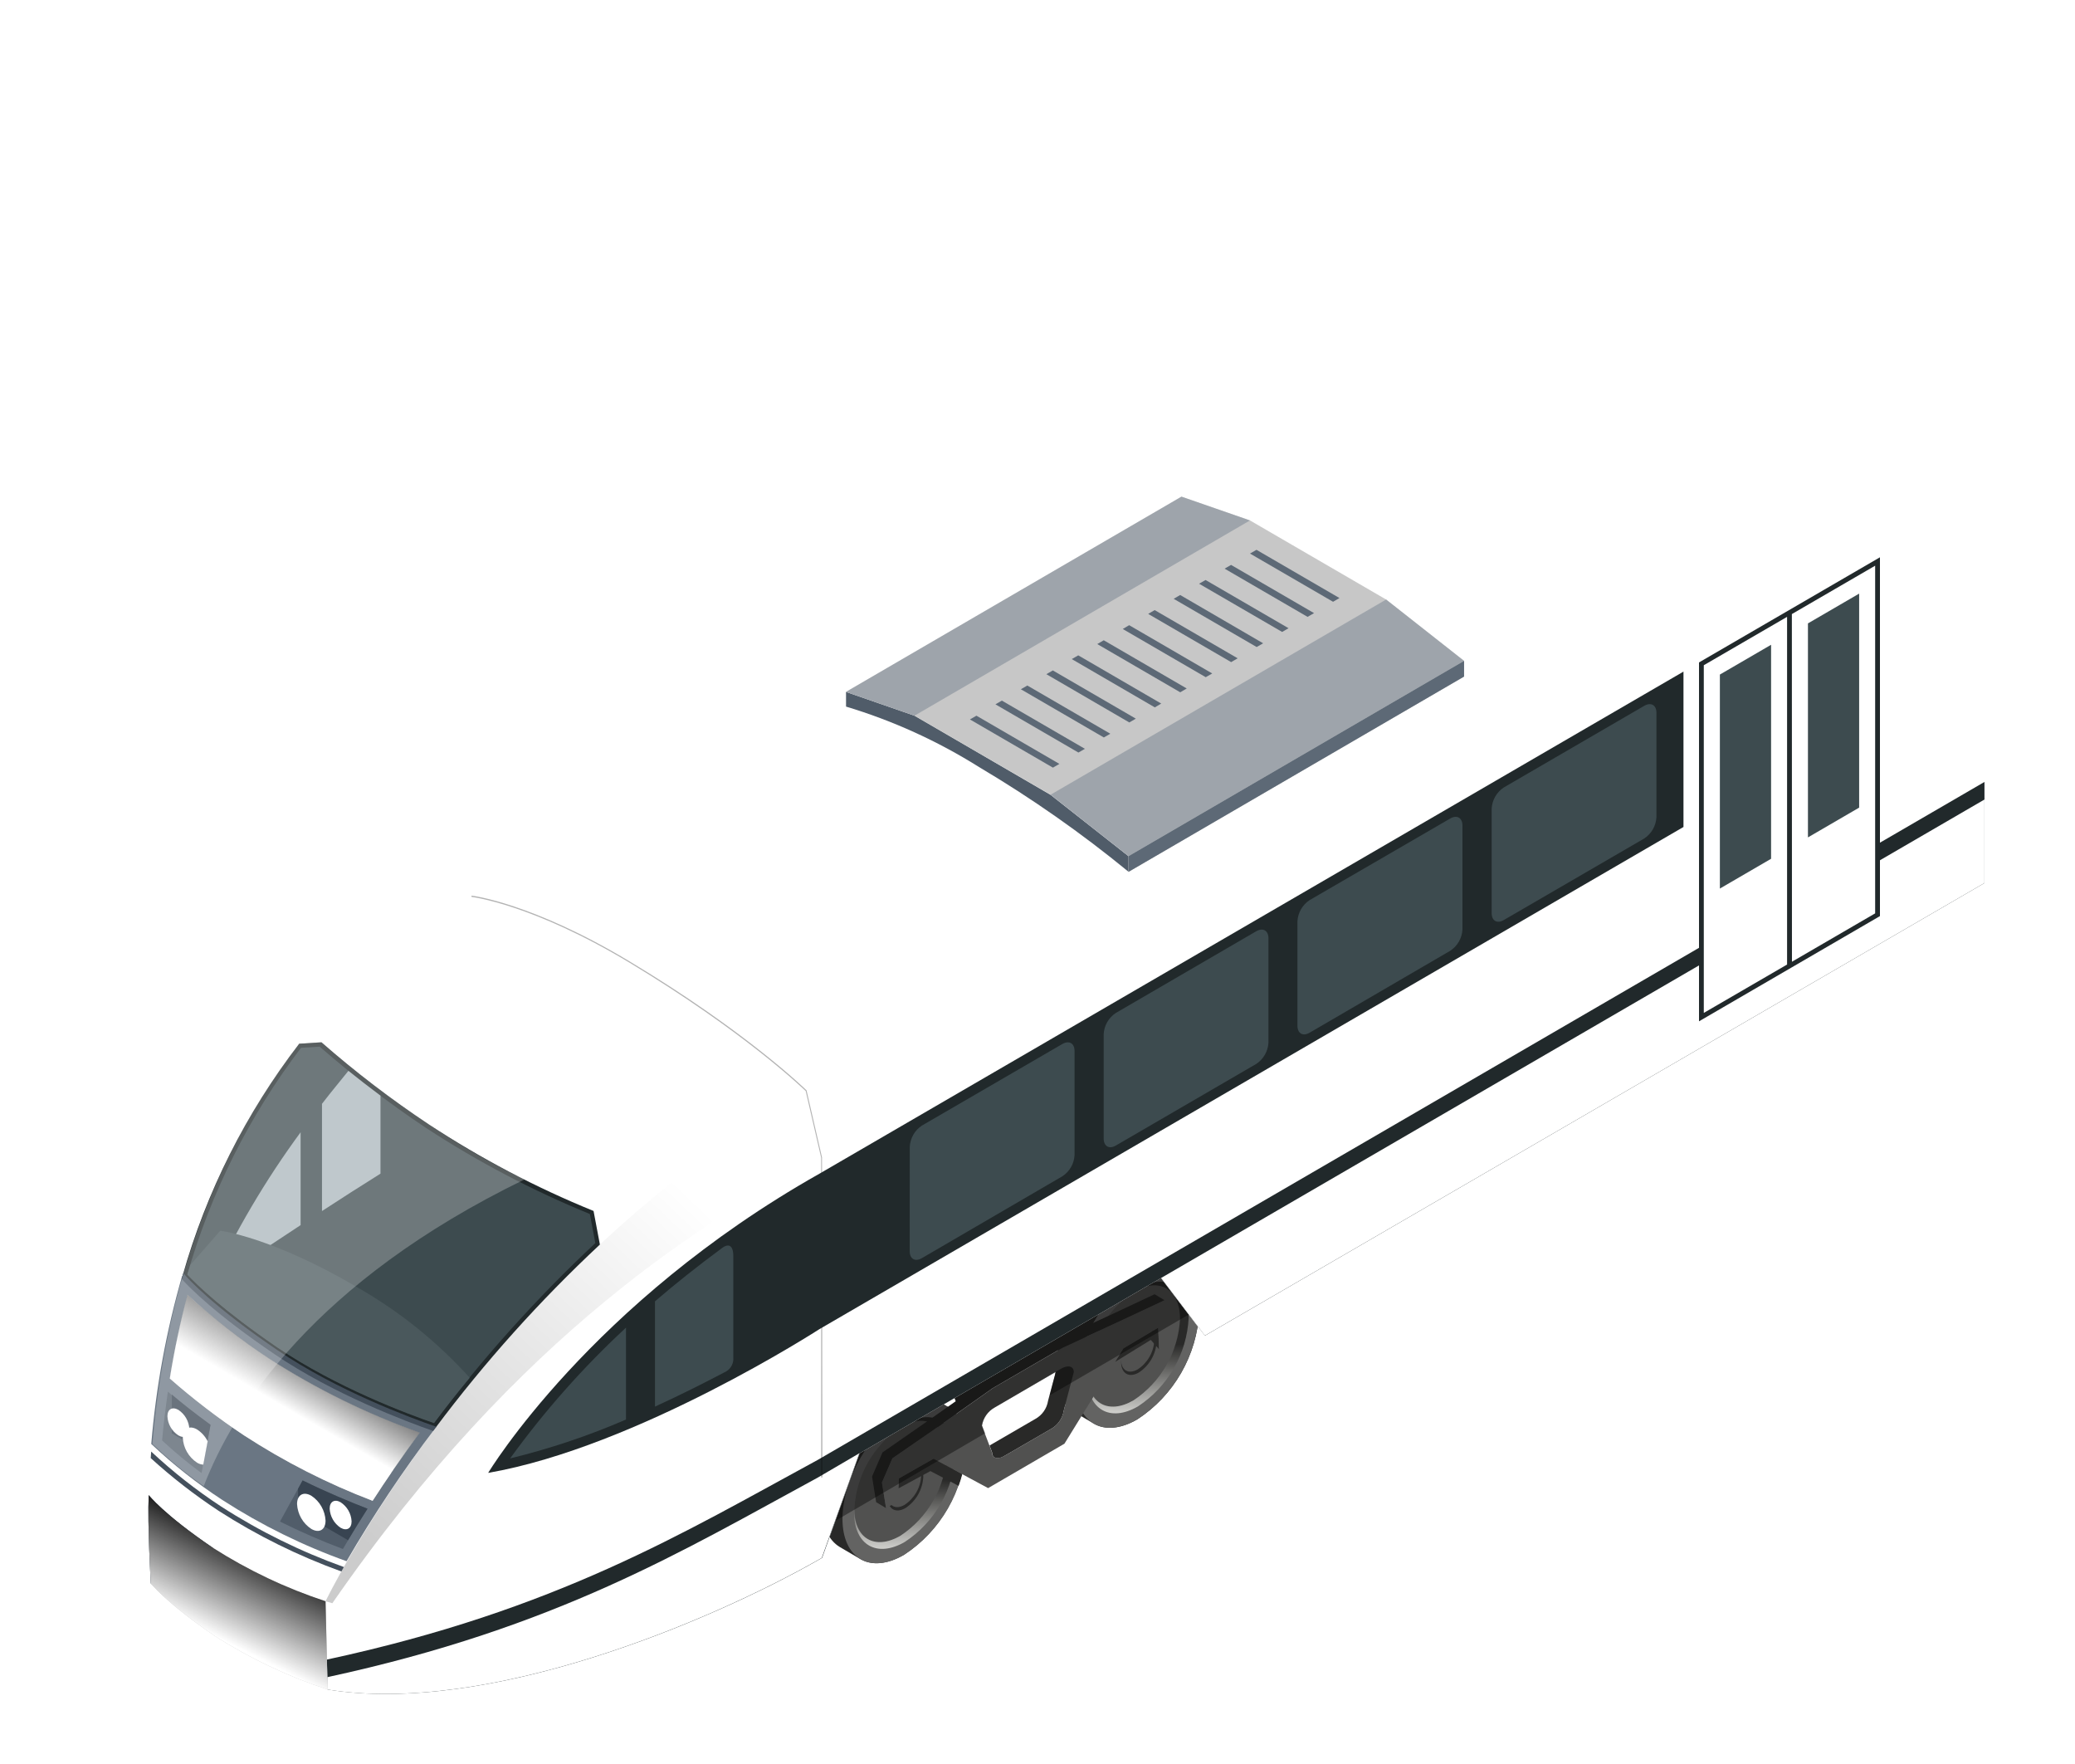 <svg width="140" height="119" viewBox="0 0 140 119" fill="none" xmlns="http://www.w3.org/2000/svg">
<g id="Frame 10" clip-path="url(#clip0_801_53506)">
<g id="Group">
<g id="&#226;&#128;&#148;&#195;&#142;&#195;&#147;&#195;&#136;_9" filter="url(#filter0_d_801_53506)">
<path id="Vector" d="M62.183 88.166L60.864 87.379C60.113 86.97 59.087 87.043 57.955 87.699C56.742 88.494 55.732 89.566 55.008 90.827C54.283 92.089 53.865 93.504 53.785 94.959C53.785 96.276 54.239 97.21 54.974 97.656L56.313 98.442C57.069 98.92 58.138 98.873 59.316 98.185C60.53 97.391 61.54 96.32 62.265 95.058C62.989 93.796 63.408 92.38 63.486 90.925C63.507 89.54 63.006 88.58 62.183 88.166Z" fill="#292928"/>
<path id="Vector_2" d="M63.507 90.925C63.429 92.38 63.01 93.796 62.286 95.058C61.561 96.32 60.551 97.391 59.337 98.186C57.038 99.523 55.167 98.437 55.167 95.767C55.167 93.097 57.033 89.839 59.337 88.507C61.641 87.174 63.507 88.255 63.507 90.925Z" fill="#636362"/>
<path id="Vector_3" d="M62.23 91.413C62.174 92.51 61.861 93.579 61.318 94.533C60.774 95.486 60.015 96.297 59.102 96.9C57.367 97.912 55.975 97.094 55.975 95.075C56.032 93.977 56.345 92.909 56.889 91.956C57.432 91.002 58.19 90.191 59.102 89.587C60.822 88.575 62.23 89.398 62.23 91.413Z" fill="#515150"/>
<path id="Vector_4" d="M59.342 89.373C59.044 89.551 58.763 89.756 58.503 89.986C58.686 89.84 58.88 89.707 59.081 89.588C60.822 88.575 62.209 89.399 62.209 91.413C62.153 92.511 61.84 93.58 61.297 94.533C60.753 95.487 59.994 96.298 59.081 96.9C57.351 97.908 55.954 97.095 55.954 95.091C55.954 95.169 55.954 95.253 55.954 95.332C55.954 97.525 57.486 98.416 59.373 97.32C60.368 96.667 61.196 95.787 61.79 94.752C62.384 93.716 62.728 92.555 62.793 91.361C62.761 89.168 61.229 88.276 59.342 89.373Z" fill="url(#paint0_linear_801_53506)"/>
<path id="Vector_5" d="M60.619 92.934C60.597 93.354 60.477 93.763 60.269 94.128C60.06 94.492 59.77 94.802 59.42 95.033C58.758 95.416 58.221 95.106 58.221 94.335C58.243 93.915 58.362 93.506 58.571 93.141C58.779 92.777 59.07 92.467 59.42 92.237C60.098 91.848 60.619 92.163 60.619 92.934Z" fill="#292928"/>
<path id="Vector_6" d="M60.478 92.866C60.456 93.257 60.344 93.637 60.149 93.976C59.954 94.315 59.683 94.604 59.358 94.818C58.737 95.18 58.237 94.886 58.237 94.167C58.258 93.775 58.37 93.394 58.565 93.054C58.76 92.714 59.031 92.425 59.358 92.21C59.973 91.854 60.478 92.142 60.478 92.866Z" fill="#515150"/>
<path id="Vector_7" d="M77.935 79.022L76.616 78.241C75.865 77.826 74.839 77.9 73.707 78.555C71.409 79.893 69.538 83.145 69.538 85.816C69.538 87.138 69.991 88.066 70.726 88.512L72.066 89.304C72.821 89.782 73.89 89.734 75.068 89.047C76.282 88.253 77.292 87.181 78.016 85.919C78.741 84.658 79.16 83.242 79.238 81.787C79.238 80.397 78.738 79.442 77.935 79.022Z" fill="#292928"/>
<path id="Vector_8" d="M79.238 81.787C79.159 83.242 78.741 84.658 78.016 85.919C77.292 87.181 76.282 88.252 75.068 89.047C72.769 90.385 70.898 89.299 70.898 86.623C70.898 83.948 72.764 80.701 75.068 79.363C77.372 78.025 79.238 79.111 79.238 81.787Z" fill="#636362"/>
<path id="Vector_9" d="M77.961 82.275C77.904 83.372 77.591 84.441 77.048 85.394C76.504 86.347 75.746 87.158 74.833 87.762C73.097 88.769 71.706 87.951 71.706 85.931C71.764 84.834 72.077 83.766 72.62 82.812C73.163 81.859 73.921 81.048 74.833 80.444C76.553 79.436 77.961 80.255 77.961 82.275Z" fill="#515150"/>
<path id="Vector_10" d="M75.073 80.234C74.775 80.412 74.494 80.618 74.234 80.848C74.416 80.698 74.61 80.564 74.812 80.444C76.553 79.437 77.94 80.255 77.94 82.275C77.883 83.372 77.57 84.441 77.027 85.394C76.484 86.347 75.725 87.158 74.812 87.762C73.082 88.769 71.685 87.956 71.685 85.947C71.685 86.031 71.685 86.109 71.685 86.193C71.685 88.386 73.218 89.273 75.104 88.176C76.1 87.524 76.928 86.644 77.523 85.608C78.117 84.573 78.46 83.411 78.524 82.217C78.493 80.024 76.96 79.138 75.073 80.234Z" fill="url(#paint1_linear_801_53506)"/>
<path id="Vector_11" d="M76.366 83.791C76.344 84.211 76.225 84.62 76.016 84.985C75.808 85.349 75.517 85.659 75.167 85.889C74.505 86.277 73.968 85.963 73.968 85.192C73.99 84.772 74.11 84.363 74.318 83.998C74.526 83.633 74.817 83.323 75.167 83.093C75.829 82.71 76.366 83.02 76.366 83.791Z" fill="#292928"/>
<path id="Vector_12" d="M76.21 83.722C76.187 84.114 76.075 84.495 75.88 84.835C75.685 85.174 75.414 85.464 75.089 85.679C74.469 86.036 73.963 85.747 73.963 85.029C73.984 84.636 74.097 84.255 74.293 83.915C74.489 83.575 74.761 83.286 75.089 83.072C75.704 82.71 76.21 83.004 76.21 83.722Z" fill="#515150"/>
<path id="Vector_13" d="M76.225 80.612L73.452 81.913L70.111 83.455L67.875 82.616L62.13 85.952L62.808 87.83L60.645 89.351V89.357V89.351L57.867 91.282L57.163 92.908L57.439 94.639L58.112 95.043L57.836 93.312L58.539 91.681L61.317 89.755L65.289 86.954L69.975 84.231L74.124 82.317L76.897 81.016L76.225 80.612Z" fill="#292928"/>
<path id="Vector_14" d="M65.263 91.282C65.263 91.681 65.644 91.807 66.113 91.507L69.24 89.698C69.466 89.573 69.66 89.398 69.808 89.186C69.957 88.974 70.055 88.731 70.095 88.475L70.783 85.852C70.783 85.454 70.398 85.328 69.928 85.622L69.558 85.837L69.037 87.799C68.997 88.055 68.898 88.298 68.75 88.51C68.602 88.721 68.408 88.896 68.182 89.021L65.091 90.815L65.263 91.282Z" fill="#292928"/>
<path id="Vector_15" d="M58.972 93.039L58.946 93.706L61.099 92.541L63.001 93.538C63.1 93.27 63.178 93.013 63.251 92.746L61.323 91.696L58.972 93.039Z" fill="#292928"/>
<path id="Vector_16" d="M73.561 85.175L75.97 83.691L76.538 84.336L76.47 82.867L74.124 84.263L73.561 85.175Z" fill="#292928"/>
<path id="Vector_17" d="M76.903 81.016L74.124 82.317L70.001 84.231L65.31 86.954L61.344 89.755L58.534 91.68L57.825 93.312L58.107 95.043L58.899 94.582L58.962 93.039L61.312 91.707L64.992 93.69L70.142 90.694L74.114 84.263L76.465 82.867L76.527 84.336L77.32 83.88L77.601 81.823L76.903 81.016ZM70.09 88.475C70.05 88.731 69.951 88.974 69.803 89.186C69.655 89.398 69.461 89.573 69.235 89.698L66.108 91.507C65.639 91.78 65.258 91.68 65.258 91.282L64.57 89.472C64.611 89.217 64.71 88.975 64.858 88.764C65.006 88.553 65.2 88.379 65.425 88.255L69.918 85.632C70.387 85.359 70.773 85.464 70.773 85.863L70.09 88.475Z" fill="#515150"/>
<g id="Vector_18" style="mix-blend-mode:multiply" opacity="0.4">
<path d="M79.233 81.572C79.233 81.472 79.233 81.367 79.233 81.272C79.233 81.178 79.233 81.173 79.233 81.12C79.233 81.068 79.233 80.916 79.186 80.821C79.139 80.727 79.16 80.711 79.144 80.653C79.128 80.596 79.108 80.491 79.081 80.412L79.019 80.249C79.019 80.181 78.967 80.108 78.936 80.045L78.857 79.898L78.753 79.72L78.654 79.594C78.619 79.541 78.581 79.49 78.539 79.442L78.425 79.332L78.289 79.211L78.159 79.122L78.013 79.027L77.971 79.001L76.652 78.219C75.902 77.805 74.875 77.878 73.744 78.534C71.98 79.681 70.66 81.401 70.001 83.407L67.875 82.621L62.141 85.962L62.819 87.835L62.297 88.208L62.256 88.181L60.937 87.394C60.186 86.985 59.16 87.059 58.028 87.714C56.815 88.51 55.806 89.581 55.081 90.843C54.356 92.104 53.938 93.52 53.858 94.975C53.853 95.415 53.913 95.853 54.036 96.276L64.789 89.991L64.591 89.467C64.632 89.212 64.731 88.97 64.879 88.759C65.027 88.548 65.221 88.374 65.446 88.249L69.564 85.857L69.147 87.431L79.233 81.572Z" fill="black"/>
</g>
<path id="Vector_19" d="M131.148 21.244L52.54 66.883C30.475 80.071 20.29 101.323 20.29 101.323L20.431 107.277C31.169 109.018 46.144 102.755 53.608 98.5L53.791 98.395L56.324 91.34L76.652 79.521L79.608 83.403L132.201 52.871V25.776L131.148 21.244Z" fill="white"/>
<path id="Vector_20" d="M119.249 12.582C112.592 8.575 108.573 8.129 108.573 8.129L29.959 53.768C29.959 53.768 9.454 63.263 8.359 94.162C8.359 94.162 9.365 95.463 12.691 97.719C15.065 99.234 17.618 100.444 20.29 101.323C20.29 101.323 30.476 80.071 52.54 66.883L131.149 21.244C131.149 21.244 127.203 17.367 119.249 12.582Z" fill="white"/>
<path id="Vector_21" d="M20.29 101.322C17.618 100.444 15.065 99.234 12.691 97.719C9.365 95.463 8.359 94.162 8.359 94.162C8.265 96.124 8.5 100.116 8.5 100.116C8.5 100.116 9.506 101.417 12.831 103.673C15.206 105.188 17.759 106.398 20.431 107.277L20.29 101.322Z" fill="#C7C7C7"/>
<path id="Vector_22" d="M13.061 95.211C15.665 96.888 18.449 98.264 21.359 99.313L21.526 99.014C18.622 97.974 15.845 96.605 13.248 94.933C11.572 93.835 9.992 92.594 8.526 91.224L8.495 91.665C9.923 92.964 11.45 94.15 13.061 95.211Z" fill="#44505D"/>
<path id="Vector_23" d="M79.624 83.403L132.217 52.871V46.051L53.509 91.78C44.419 96.712 35.912 101.91 20.379 105.257L20.431 107.277C31.169 109.018 46.144 102.755 53.608 98.5L53.791 98.395L56.324 91.34L76.652 79.521L79.624 83.403Z" fill="#21292B"/>
<path id="Vector_24" d="M76.663 79.515L79.618 83.403L132.217 52.871V47.237L76.663 79.515Z" fill="white"/>
<path id="Vector_25" d="M53.515 92.971C44.429 97.897 35.928 103.091 20.41 106.443V107.277C31.148 109.019 46.123 102.755 53.588 98.501L53.77 98.396L56.303 91.34L53.515 92.971Z" fill="white"/>
<path id="Vector_26" style="mix-blend-mode:screen" opacity="0.2" d="M52.54 66.883C30.475 80.071 20.29 101.323 20.29 101.323L20.749 101.454C33.384 83.188 46.029 75.549 53.77 71.405L132.222 25.765L131.148 21.244L52.54 66.883Z" fill="url(#paint2_linear_801_53506)"/>
<path id="Vector_27" d="M27.713 89.619C26.149 89.094 21.01 87.222 16.871 84.41C12.967 81.787 11.215 80.003 10.616 79.368C9.549 83.07 8.851 86.869 8.531 90.71C10.017 92.112 11.623 93.377 13.332 94.493C15.958 96.186 18.768 97.572 21.708 98.621C23.523 95.499 25.529 92.492 27.713 89.619Z" fill="#6A7683"/>
<path id="Vector_28" d="M16.871 84.41C21.01 87.222 26.134 89.084 27.713 89.619C31.038 85.178 34.749 81.042 38.8 77.259L38.372 74.993C34.489 73.414 30.767 71.459 27.259 69.154C24.725 67.471 22.305 65.621 20.014 63.615L18.513 63.709C14.921 68.376 12.249 73.691 10.642 79.368C11.216 79.998 12.967 81.76 16.871 84.41Z" fill="#21292B"/>
<path id="Vector_29" d="M27.609 89.283C25.91 88.696 20.989 86.865 17.027 84.174C13.379 81.692 11.622 79.977 10.96 79.295C12.546 73.755 15.148 68.563 18.633 63.987L19.894 63.909C22.17 65.89 24.569 67.723 27.077 69.396C30.568 71.678 34.266 73.621 38.122 75.198L38.492 77.16C34.524 80.877 30.882 84.934 27.609 89.283Z" fill="#3D4B4F"/>
<path id="Vector_30" d="M10.976 80.654C10.484 82.512 10.086 84.394 9.782 86.293C11.363 87.682 13.035 88.963 14.786 90.128C17.516 91.904 20.425 93.384 23.465 94.545C24.356 93.165 25.414 91.618 26.639 89.95C23.081 88.681 19.678 87.009 16.496 84.966C14.545 83.678 12.699 82.236 10.976 80.654Z" fill="#C7C7C7"/>
<path id="Vector_31" d="M11.758 85.144L24.71 92.672C25.298 91.808 25.941 90.901 26.639 89.95C23.081 88.681 19.678 87.009 16.496 84.966C14.846 83.861 13.264 82.658 11.758 81.362V85.144Z" fill="#505C69"/>
<path id="Vector_32" d="M9.782 86.293L11.742 85.155V81.362C11.44 81.1 11.179 80.837 10.96 80.654C10.474 82.512 10.081 84.395 9.782 86.293Z" fill="#5D6976"/>
<path id="Vector_33" style="mix-blend-mode:multiply" d="M10.976 80.654C10.484 82.512 10.086 84.394 9.782 86.293C11.363 87.682 13.035 88.963 14.786 90.128C17.516 91.904 20.425 93.384 23.465 94.545C24.356 93.165 25.414 91.618 26.639 89.95C23.081 88.681 19.678 87.009 16.496 84.966C14.545 83.678 12.699 82.236 10.976 80.654Z" fill="url(#paint3_linear_801_53506)"/>
<path id="Vector_34" d="M12.529 89.441C11.314 88.554 10.366 87.799 9.652 87.185C9.495 88.266 9.36 89.367 9.261 90.474C10.106 91.259 10.995 91.995 11.924 92.677L12.529 89.441Z" fill="#515D6A"/>
<path id="Vector_35" d="M18.742 93.171L17.215 95.946C18.597 96.635 20.013 97.253 21.458 97.797C21.912 97.021 22.469 96.103 23.121 95.08C21.927 94.618 20.379 93.973 18.742 93.171Z" fill="#515D6A"/>
<path id="Vector_36" d="M12.691 97.719C9.365 95.463 8.359 94.162 8.359 94.162C8.265 96.124 8.5 100.116 8.5 100.116L8.541 100.163L12.711 97.734L12.691 97.719Z" fill="#44505D"/>
<path id="Vector_37" d="M18.435 93.737V95.243L21.807 97.205C22.188 96.565 22.626 95.851 23.121 95.08C21.927 94.618 20.379 93.973 18.742 93.171L18.435 93.737Z" fill="#384451"/>
<path id="Vector_38" d="M9.912 89.992L12.175 91.308L12.529 89.415C11.455 88.633 10.59 87.951 9.923 87.379L9.912 89.992Z" fill="#384451"/>
<path id="Vector_39" d="M20.29 95.883C20.29 96.502 19.863 96.753 19.331 96.444C19.05 96.26 18.816 96.013 18.649 95.721C18.481 95.429 18.385 95.102 18.367 94.765C18.367 94.146 18.794 93.894 19.331 94.204C19.611 94.388 19.844 94.636 20.01 94.928C20.177 95.219 20.273 95.547 20.29 95.883Z" fill="white"/>
<path id="Vector_40" d="M11.622 89.734C11.101 89.425 10.658 89.677 10.658 90.296C10.676 90.632 10.773 90.959 10.941 91.251C11.108 91.543 11.342 91.79 11.622 91.974C11.748 92.052 11.891 92.097 12.039 92.106L12.336 90.532C12.174 90.206 11.927 89.931 11.622 89.734Z" fill="white"/>
<path id="Vector_41" d="M22.047 95.935C22.047 96.412 21.719 96.601 21.307 96.365C21.091 96.224 20.912 96.033 20.784 95.809C20.655 95.585 20.581 95.333 20.567 95.075C20.567 94.603 20.9 94.408 21.307 94.644C21.523 94.785 21.703 94.975 21.832 95.2C21.961 95.424 22.034 95.676 22.047 95.935Z" fill="white"/>
<path id="Vector_42" d="M11.101 89.703C11.101 90.18 10.767 90.369 10.361 90.133C10.144 89.993 9.964 89.803 9.835 89.578C9.706 89.354 9.633 89.102 9.621 88.843C9.621 88.365 9.949 88.176 10.361 88.412C10.576 88.554 10.755 88.744 10.884 88.969C11.013 89.193 11.087 89.444 11.101 89.703Z" fill="white"/>
<path id="Vector_43" d="M16.866 84.667C20.838 87.363 25.769 89.21 27.551 89.834L27.765 89.551C26.092 88.974 21.072 87.122 17.053 84.389C12.665 81.409 10.986 79.541 10.694 79.19C10.658 79.316 10.621 79.447 10.58 79.573C11.132 80.187 12.873 81.96 16.866 84.667Z" fill="#44505D"/>
<path id="Vector_44" opacity="0.7" d="M23.996 67.213C23.232 66.643 22.511 66.086 21.833 65.54C21.312 66.196 20.686 66.935 20.05 67.764V74.998C21.338 74.159 22.688 73.293 23.996 72.475V67.213Z" fill="#D9E5E8"/>
<path id="Vector_45" opacity="0.7" d="M18.607 69.684C16.238 72.906 14.202 76.361 12.529 79.998C12.529 79.998 15.219 78.172 18.607 75.948V69.684Z" fill="#D9E5E8"/>
<path id="Vector_46" d="M22.48 80.171C16.694 76.751 13.186 76.326 13.186 76.326L11.163 78.639C11.101 78.849 11.033 79.059 10.97 79.274C11.622 79.998 13.379 81.692 17.027 84.195C20.989 86.886 25.889 88.716 27.609 89.304C28.39 88.255 29.193 87.235 30.017 86.246C27.839 83.833 25.295 81.782 22.48 80.171Z" fill="#4A585C"/>
<path id="Vector_47" opacity="0.25" d="M33.702 72.874C31.473 71.782 29.321 70.539 27.259 69.154C24.725 67.471 22.305 65.621 20.014 63.615L18.513 63.709C14.015 69.48 9.652 78.193 8.609 90.71C9.691 91.745 10.848 92.697 12.07 93.558C14.103 88.286 19.519 79.772 33.702 72.874Z" fill="white"/>
<path id="Vector_48" style="mix-blend-mode:multiply" d="M20.29 101.322C17.618 100.444 15.065 99.234 12.691 97.719C9.365 95.463 8.359 94.162 8.359 94.162C8.265 96.124 8.5 100.116 8.5 100.116C8.5 100.116 9.506 101.417 12.831 103.673C15.206 105.188 17.759 106.398 20.431 107.277L20.29 101.322Z" fill="url(#paint4_linear_801_53506)"/>
<g id="Group_2" style="mix-blend-mode:multiply" opacity="0.3">
<path id="Vector_49" d="M53.812 92.971H53.728V71.405L52.686 66.904C52.472 66.699 48.484 62.87 40.801 58.243C34.223 54.287 30.178 53.81 30.137 53.805V53.721C30.173 53.721 34.244 54.209 40.833 58.175C48.698 62.896 52.701 66.815 52.743 66.857L53.786 71.379L53.812 92.971Z" fill="black"/>
</g>
<path id="Vector_50" d="M64.377 45.044C67.915 47.141 71.291 49.505 74.474 52.116V51.066L69.209 46.922L60.03 41.582L55.407 39.977V40.968C58.564 41.918 61.581 43.289 64.377 45.044Z" fill="#505C69"/>
<path id="Vector_51" d="M91.847 33.745L82.662 28.409L78.039 26.804L55.401 39.977L60.025 41.582L69.209 46.912L74.469 51.056V52.116L97.106 38.943V37.883L91.847 33.745Z" fill="#C7C7C7"/>
<path id="Vector_52" d="M97.106 38.943L74.469 52.116V51.056L97.106 37.883V38.943Z" fill="#5D6976"/>
<path id="Vector_53" opacity="0.5" d="M97.106 37.884L74.468 51.056L69.209 46.912L91.847 33.745L97.106 37.884Z" fill="#778390"/>
<path id="Vector_54" opacity="0.5" d="M82.662 28.409L60.025 41.582L55.401 39.977L78.039 26.804L82.662 28.409Z" fill="#778390"/>
<path id="Vector_55" d="M69.803 44.834L69.365 45.086L63.767 41.834L64.205 41.582L69.803 44.834Z" fill="#5D6976"/>
<path id="Vector_56" d="M71.524 43.817L71.086 44.068L65.487 40.816L65.92 40.564L71.524 43.817Z" fill="#5D6976"/>
<path id="Vector_57" d="M73.238 42.799L72.801 43.051L67.202 39.798L67.64 39.547L73.238 42.799Z" fill="#5D6976"/>
<path id="Vector_58" d="M74.958 41.781L74.52 42.038L68.922 38.781L69.36 38.529L74.958 41.781Z" fill="#5D6976"/>
<path id="Vector_59" d="M76.673 40.764L76.241 41.021L70.637 37.763L71.075 37.511L76.673 40.764Z" fill="#5D6976"/>
<path id="Vector_60" d="M78.393 39.746L77.956 40.003L72.357 36.75L72.795 36.493L78.393 39.746Z" fill="#5D6976"/>
<path id="Vector_61" d="M80.113 38.733L79.676 38.985L74.077 35.733L74.51 35.476L80.113 38.733Z" fill="#5D6976"/>
<path id="Vector_62" d="M81.829 37.71L81.391 37.968L75.793 34.715L76.23 34.458L81.829 37.71Z" fill="#5D6976"/>
<path id="Vector_63" d="M83.549 36.698L83.111 36.95L77.513 33.697L77.951 33.44L83.549 36.698Z" fill="#5D6976"/>
<path id="Vector_64" d="M85.263 35.68L84.831 35.932L79.227 32.679L79.665 32.428L85.263 35.68Z" fill="#5D6976"/>
<path id="Vector_65" d="M86.984 34.663L86.546 34.915L80.948 31.662L81.385 31.41L86.984 34.663Z" fill="#5D6976"/>
<path id="Vector_66" d="M88.698 33.645L88.266 33.897L82.662 30.644L83.1 30.392L88.698 33.645Z" fill="#5D6976"/>
<path id="Vector_67" d="M112.957 62.199L125.165 55.101V30.896L112.957 37.989V62.199Z" fill="#21292B"/>
<path id="Vector_68" d="M118.899 34.914V58.369L113.28 61.632V38.177L118.899 34.914Z" fill="white"/>
<path id="Vector_69" d="M117.82 51.234V36.798L114.365 38.807V53.244L117.82 51.234Z" fill="#3D4B4F"/>
<path id="Vector_70" d="M119.222 34.726L124.841 31.463V54.917L119.228 58.18L119.222 34.726Z" fill="white"/>
<path id="Vector_71" d="M123.762 47.783V33.346L120.307 35.355V49.792L123.762 47.783Z" fill="#3D4B4F"/>
<path id="Vector_72" d="M111.909 38.608L53.608 72.481C38.153 81.199 31.262 92.662 31.262 92.662C41.307 90.92 53.608 82.967 53.608 82.967L111.909 49.089V38.608Z" fill="#21292B"/>
<path id="Vector_73" d="M96.997 48.994C96.997 48.47 96.626 48.255 96.173 48.517L86.681 54.025C86.443 54.182 86.245 54.393 86.103 54.641C85.961 54.888 85.879 55.166 85.863 55.452V62.492C85.863 63.017 86.228 63.232 86.681 62.97L96.173 57.44C96.412 57.284 96.611 57.074 96.754 56.826C96.897 56.578 96.98 56.3 96.997 56.014V48.994Z" fill="#3D4B4F"/>
<path id="Vector_74" d="M83.908 56.601C83.908 56.076 83.538 55.861 83.085 56.123L73.608 61.637C73.37 61.793 73.171 62.004 73.029 62.252C72.887 62.5 72.805 62.778 72.79 63.064V70.104C72.79 70.629 73.155 70.844 73.608 70.581L83.085 65.073C83.324 64.916 83.523 64.705 83.666 64.456C83.809 64.207 83.892 63.928 83.908 63.641V56.601Z" fill="#3D4B4F"/>
<path id="Vector_75" d="M59.702 77.705C59.702 78.23 60.066 78.44 60.52 78.178L70.001 72.654C70.241 72.498 70.441 72.288 70.584 72.04C70.727 71.792 70.809 71.513 70.825 71.227V64.202C70.825 63.678 70.455 63.468 70.001 63.73L60.525 69.233C60.287 69.39 60.088 69.602 59.946 69.851C59.804 70.1 59.722 70.379 59.707 70.665L59.702 77.705Z" fill="#3D4B4F"/>
<path id="Vector_76" d="M110.085 41.388C110.085 40.863 109.715 40.654 109.262 40.916L99.785 46.424C99.547 46.581 99.348 46.793 99.206 47.042C99.064 47.291 98.982 47.569 98.967 47.856V54.896C98.967 55.421 99.332 55.631 99.785 55.368L109.262 49.865C109.501 49.709 109.7 49.497 109.843 49.248C109.986 48.999 110.069 48.72 110.085 48.433V41.388Z" fill="#3D4B4F"/>
<path id="Vector_77" d="M47.067 77.475C45.419 78.692 43.897 79.898 42.516 81.089V88.192C44.257 87.395 45.894 86.571 47.343 85.805C47.497 85.707 47.621 85.568 47.702 85.403C47.783 85.238 47.818 85.055 47.801 84.871V78.052C47.812 77.417 47.556 77.123 47.067 77.475Z" fill="#3D4B4F"/>
<path id="Vector_78" d="M40.562 82.862C37.673 85.537 35.055 88.493 32.743 91.686C35.418 91.035 38.034 90.158 40.562 89.063V82.862Z" fill="#3D4B4F"/>
</g>
</g>
</g>
<defs>
<filter id="filter0_d_801_53506" x="-0.036" y="4.779" width="143.981" height="119.542" filterUnits="userSpaceOnUse" color-interpolation-filters="sRGB">
<feFlood flood-opacity="0" result="BackgroundImageFix"/>
<feColorMatrix in="SourceAlpha" type="matrix" values="0 0 0 0 0 0 0 0 0 0 0 0 0 0 0 0 0 0 127 0" result="hardAlpha"/>
<feOffset dx="1.675" dy="6.699"/>
<feGaussianBlur stdDeviation="5.024"/>
<feComposite in2="hardAlpha" operator="out"/>
<feColorMatrix type="matrix" values="0 0 0 0 0 0 0 0 0 0 0 0 0 0 0 0 0 0 0.25 0"/>
<feBlend mode="normal" in2="BackgroundImageFix" result="effect1_dropShadow_801_53506"/>
<feBlend mode="normal" in="SourceGraphic" in2="effect1_dropShadow_801_53506" result="shape"/>
</filter>
<linearGradient id="paint0_linear_801_53506" x1="59.201" y1="98.621" x2="59.412" y2="90.889" gradientUnits="userSpaceOnUse">
<stop stop-color="#EBEBE7"/>
<stop offset="0.72" stop-color="#292928"/>
</linearGradient>
<linearGradient id="paint1_linear_801_53506" x1="74.932" y1="89.477" x2="75.144" y2="81.75" gradientUnits="userSpaceOnUse">
<stop stop-color="#EBEBE7"/>
<stop offset="0.72" stop-color="#292928"/>
</linearGradient>
<linearGradient id="paint2_linear_801_53506" x1="55.104" y1="83.591" x2="32.75" y2="106.971" gradientUnits="userSpaceOnUse">
<stop stop-color="white"/>
<stop offset="1"/>
</linearGradient>
<linearGradient id="paint3_linear_801_53506" x1="17.22" y1="88.056" x2="20.52" y2="82.393" gradientUnits="userSpaceOnUse">
<stop stop-color="white"/>
<stop offset="1"/>
</linearGradient>
<linearGradient id="paint4_linear_801_53506" x1="12.904" y1="103.704" x2="16.195" y2="97.2" gradientUnits="userSpaceOnUse">
<stop stop-color="white"/>
<stop offset="1"/>
</linearGradient>
<clipPath id="clip0_801_53506">
<rect width="140" height="119" fill="white"/>
</clipPath>
</defs>
</svg>
